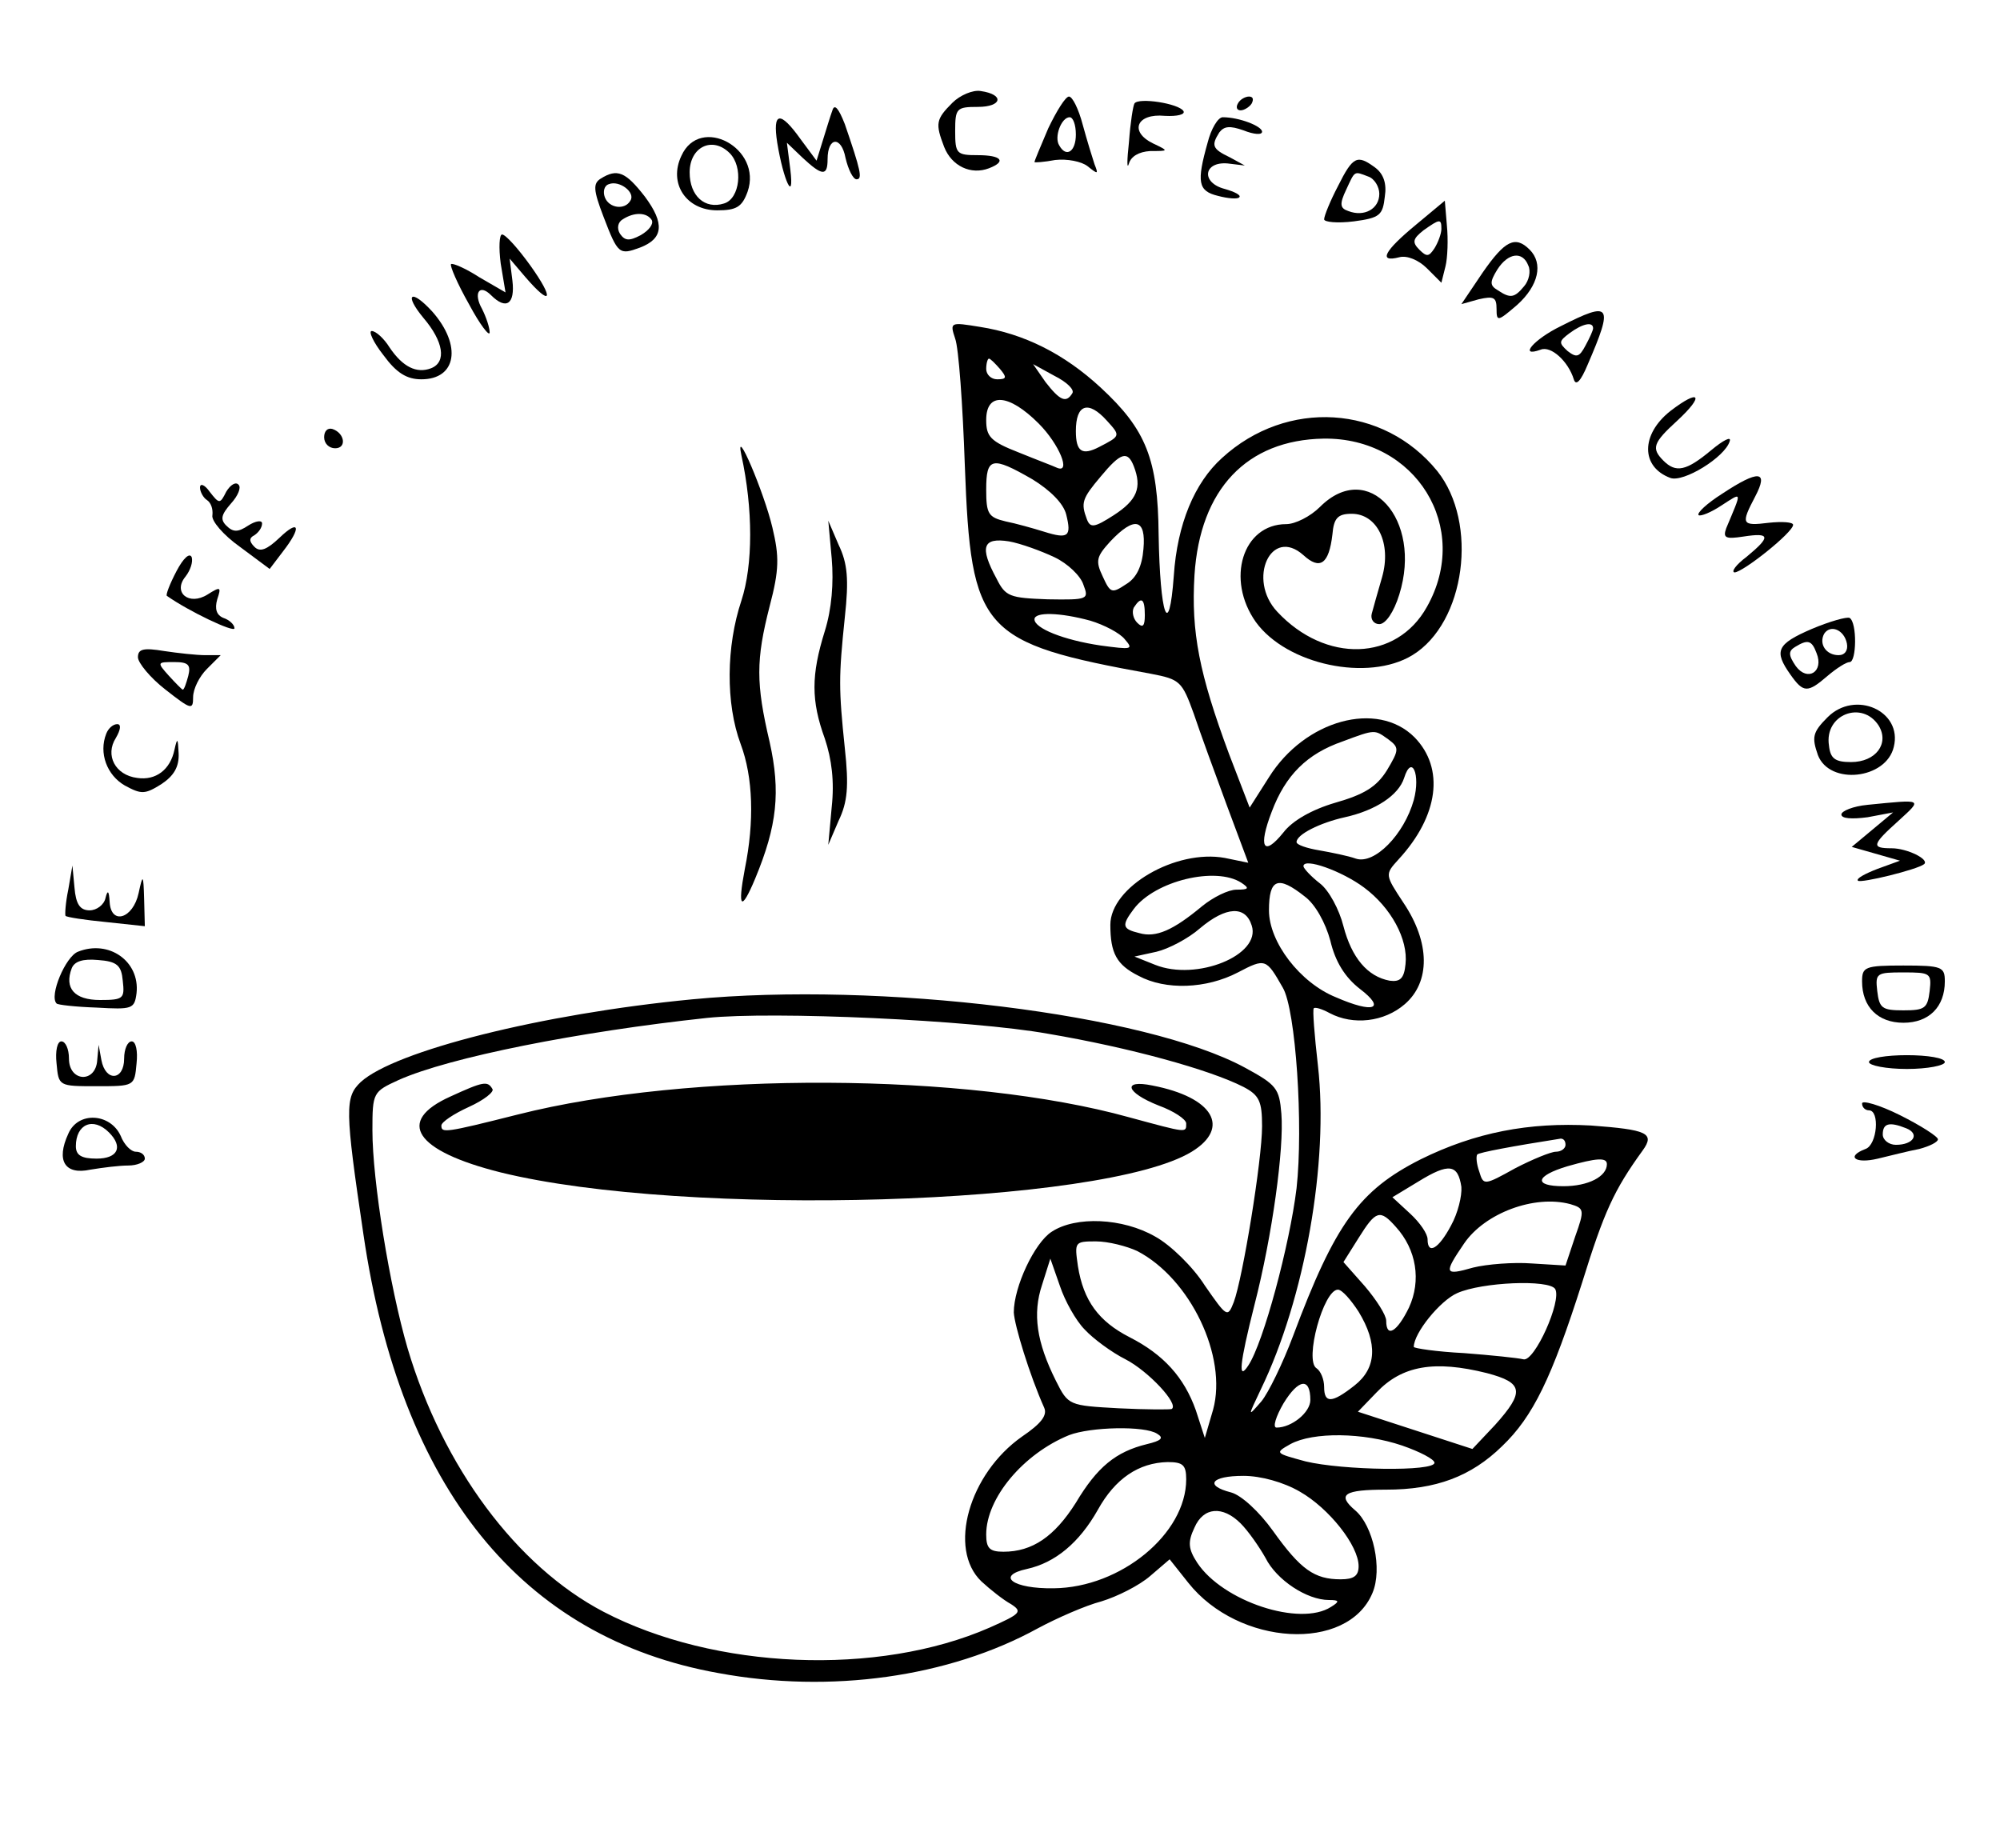 <?xml version="1.0" standalone="no"?>
<!DOCTYPE svg PUBLIC "-//W3C//DTD SVG 20010904//EN"
 "http://www.w3.org/TR/2001/REC-SVG-20010904/DTD/svg10.dtd">
<svg version="1.0" xmlns="http://www.w3.org/2000/svg"
 width="290pt" height="268pt" viewBox="0 0 290 268"
 preserveAspectRatio="xMidYMid meet">

<g transform="translate(0,268) scale(0.1,-0.1)"
fill="#000000" stroke="none">
<path d="M1381 2531 c-24 -24 -25 -30 -12 -64 11 -28 39 -41 65 -31 26 10 18
19 -16 19 -31 0 -33 2 -33 35 0 33 2 35 33 35 35 0 39 18 4 23 -11 2 -30 -6
-41 -17z"/>
<path d="M1520 2494 c-11 -26 -20 -47 -20 -49 0 -1 14 0 30 3 17 2 38 -2 47
-9 15 -12 16 -12 10 3 -3 9 -11 35 -17 57 -6 23 -15 41 -20 41 -5 0 -18 -21
-30 -46z m40 -9 c0 -25 -14 -34 -24 -16 -8 12 3 41 15 41 5 0 9 -11 9 -25z"/>
<path d="M1645 2530 c-2 -3 -6 -28 -8 -56 -3 -27 -3 -41 0 -31 3 10 14 17 31
18 27 0 27 0 4 11 -35 17 -24 44 17 40 18 -1 30 2 27 7 -7 11 -65 20 -71 11z"/>
<path d="M1795 2530 c-3 -5 -2 -10 4 -10 5 0 13 5 16 10 3 6 2 10 -4 10 -5 0
-13 -4 -16 -10z"/>
<path d="M1207 2520 c-3 -8 -9 -28 -14 -44 l-9 -29 -23 31 c-30 42 -41 40 -34
-5 9 -55 25 -89 19 -39 l-5 39 23 -22 c28 -26 36 -27 36 -2 0 33 20 34 26 2 4
-17 11 -31 16 -31 9 0 6 13 -17 80 -9 23 -15 30 -18 20z"/>
<path d="M1751 2473 c-16 -57 -14 -70 15 -77 15 -4 29 -5 31 -2 3 3 -7 8 -21
12 -35 9 -31 40 4 37 l25 -3 -22 12 c-25 12 -27 17 -15 36 7 9 15 10 35 3 15
-6 27 -7 27 -2 0 8 -33 21 -57 21 -7 0 -17 -17 -22 -37z"/>
<path d="M988 2454 c-19 -40 7 -79 52 -79 28 0 36 5 44 27 22 63 -69 112 -96
52z m70 4 c20 -20 15 -66 -8 -73 -28 -9 -50 11 -50 45 0 37 33 53 58 28z"/>
<path d="M1940 2410 c-11 -21 -20 -43 -20 -48 0 -4 19 -6 43 -3 38 5 42 9 45
36 3 19 -2 33 -14 42 -26 19 -32 17 -54 -27z m44 14 c9 -3 16 -15 16 -25 0
-22 -22 -34 -45 -25 -12 4 -13 10 -3 31 13 28 11 27 32 19z"/>
<path d="M871 2421 c-11 -7 -11 -16 4 -55 21 -55 23 -56 53 -45 34 13 36 35 7
74 -28 36 -40 41 -64 26z m43 -32 c-8 -14 -31 -11 -37 5 -3 8 -1 17 6 19 15 6
39 -12 31 -24z m31 -28 c3 -6 -4 -15 -16 -22 -17 -9 -23 -8 -30 2 -5 8 -3 17
4 21 17 11 35 10 42 -1z"/>
<path d="M2053 2354 c-46 -38 -55 -55 -24 -47 11 3 28 -4 40 -16 l21 -21 6 24
c3 12 4 39 2 59 l-3 36 -42 -35z m37 -6 c0 -7 -5 -20 -10 -28 -8 -12 -11 -13
-22 -2 -11 11 -9 16 6 28 24 17 26 17 26 2z"/>
<path d="M726 2298 l7 -42 -38 22 c-20 13 -39 21 -41 19 -2 -2 9 -28 26 -58
16 -30 30 -48 30 -41 0 7 -5 22 -11 34 -13 23 -4 37 13 20 22 -22 35 -13 31
21 l-4 32 23 -27 c38 -44 42 -32 7 17 -18 25 -36 45 -41 45 -4 0 -5 -19 -2
-42z"/>
<path d="M2150 2285 l-31 -46 25 7 c22 5 26 3 26 -14 0 -19 2 -18 30 6 31 28
38 60 18 80 -21 21 -36 13 -68 -33z m66 10 c4 -8 1 -22 -6 -30 -14 -17 -20
-18 -38 -6 -12 7 -12 12 -1 30 16 25 37 27 45 6z"/>
<path d="M614 2219 c29 -34 34 -64 11 -73 -21 -8 -41 2 -60 30 -8 13 -20 24
-26 24 -5 0 2 -16 17 -35 19 -26 34 -35 55 -35 51 0 59 49 16 98 -31 34 -42
26 -13 -9z"/>
<path d="M2263 2207 c-39 -19 -62 -46 -29 -34 15 6 40 -17 48 -43 3 -10 10 -3
20 21 38 88 34 93 -39 56z m47 -3 c0 -3 -5 -14 -11 -25 -9 -17 -13 -18 -26 -8
-13 12 -13 14 3 26 19 14 34 17 34 7z"/>
<path d="M1385 2189 c5 -13 11 -96 14 -184 9 -241 23 -257 270 -302 42 -8 45
-11 62 -58 9 -27 31 -87 48 -133 l31 -83 -34 7 c-71 13 -166 -42 -166 -97 0
-41 9 -58 41 -74 39 -21 98 -19 144 5 40 21 41 20 65 -22 19 -32 30 -201 20
-291 -10 -82 -48 -224 -70 -257 -15 -23 -13 1 9 88 26 101 43 227 39 277 -3
37 -7 42 -53 67 -144 78 -529 125 -801 99 -219 -21 -432 -75 -481 -120 -23
-22 -23 -39 4 -221 54 -368 229 -585 515 -636 162 -30 334 -6 463 65 28 15 69
33 92 39 23 7 55 23 71 37 l28 24 27 -34 c73 -92 231 -101 267 -15 15 35 1 98
-25 120 -27 23 -16 30 45 30 72 0 123 19 168 63 45 43 72 99 116 237 32 103
46 134 88 192 18 25 6 30 -75 36 -90 5 -168 -10 -247 -49 -89 -45 -124 -93
-185 -256 -15 -40 -36 -83 -46 -95 -20 -23 -20 -23 -1 17 64 132 99 330 83
470 -5 44 -8 81 -6 83 2 2 12 -1 23 -7 34 -18 79 -13 109 13 37 32 37 89 -2
147 -27 41 -27 41 -7 63 58 63 67 132 23 177 -54 54 -159 25 -211 -58 l-28
-44 -30 78 c-43 116 -55 176 -50 259 8 125 76 196 187 198 134 2 215 -129 150
-244 -44 -79 -147 -82 -217 -7 -44 47 -9 124 38 82 24 -22 37 -13 42 30 2 24
8 30 28 30 37 0 58 -43 44 -92 -6 -21 -13 -45 -15 -53 -2 -8 3 -15 11 -15 9 0
21 17 29 43 34 109 -45 197 -115 127 -14 -14 -36 -25 -49 -25 -63 0 -88 -80
-44 -142 45 -62 163 -87 227 -48 77 47 96 192 36 267 -78 96 -218 105 -312 19
-40 -36 -65 -96 -70 -171 -7 -95 -20 -57 -22 60 -1 109 -18 152 -84 213 -53
49 -111 78 -175 88 -43 7 -44 7 -36 -17z m65 -44 c10 -12 10 -15 -4 -15 -9 0
-16 7 -16 15 0 8 2 15 4 15 2 0 9 -7 16 -15z m105 -35 c-9 -15 -18 -11 -39 16
l-18 26 31 -17 c18 -9 29 -20 26 -25z m-49 -44 c30 -30 48 -74 26 -64 -4 2
-28 11 -55 22 -41 16 -47 23 -47 47 0 41 33 38 76 -5z m99 4 c20 -22 20 -22
-11 -38 -25 -13 -34 -7 -34 23 0 39 18 45 45 15z m39 -66 c12 -31 5 -49 -29
-71 -28 -18 -34 -19 -39 -6 -9 24 -7 30 20 62 29 35 39 38 48 15z m-147 -19
c26 -16 45 -35 49 -51 8 -32 3 -36 -32 -25 -16 5 -41 12 -56 15 -25 6 -28 11
-28 46 0 47 8 49 67 15z m161 -101 c-2 -25 -10 -42 -25 -51 -21 -14 -23 -13
-34 11 -11 23 -9 29 11 51 35 37 52 33 48 -11z m-129 -12 c19 -9 38 -27 42
-40 8 -21 7 -22 -52 -21 -55 2 -61 4 -74 30 -25 46 -20 60 18 54 17 -3 47 -14
66 -23z m131 -84 c0 -16 -3 -19 -11 -11 -6 6 -8 16 -5 22 11 17 16 13 16 -11z
m-79 -8 c20 -6 43 -18 50 -27 13 -15 10 -15 -35 -9 -54 8 -96 25 -96 38 0 11
37 10 81 -2z m432 -172 c16 -12 16 -15 -2 -45 -15 -24 -33 -35 -75 -47 -34
-10 -62 -26 -75 -43 -29 -36 -37 -22 -17 30 20 53 51 84 103 102 48 18 46 17
66 3z m37 -88 c-14 -50 -57 -94 -84 -85 -11 4 -36 9 -53 12 -18 3 -33 8 -33
12 0 11 34 28 70 36 45 10 78 32 86 57 11 35 24 5 14 -32z m-72 -127 c39 -29
64 -75 60 -111 -2 -21 -8 -26 -23 -24 -32 6 -55 33 -67 79 -6 24 -21 52 -34
62 -13 10 -24 22 -24 25 0 13 56 -7 88 -31z m-178 7 c12 -8 11 -10 -7 -10 -12
0 -34 -11 -50 -24 -42 -35 -67 -46 -91 -39 -25 6 -26 11 -8 35 31 41 119 62
156 38z m92 -20 c15 -11 30 -38 37 -64 7 -30 21 -53 43 -70 38 -29 20 -36 -35
-12 -52 21 -97 80 -97 126 0 46 13 51 52 20z m-77 -42 c14 -43 -80 -81 -140
-57 l-30 12 32 7 c17 4 46 19 63 34 38 32 66 33 75 4z m-295 -157 c118 -20
234 -52 283 -77 23 -12 27 -21 27 -57 0 -49 -28 -220 -41 -255 -9 -23 -10 -22
-42 24 -17 27 -50 59 -72 71 -47 27 -115 30 -150 7 -25 -16 -55 -80 -55 -117
1 -19 23 -91 44 -138 5 -11 -4 -23 -32 -42 -77 -54 -108 -163 -59 -210 13 -12
32 -27 43 -33 17 -11 14 -14 -31 -34 -162 -71 -399 -61 -560 23 -126 66 -233
210 -284 382 -26 89 -51 243 -51 316 0 55 1 56 38 73 74 33 261 70 447 90 95
10 384 -3 495 -23z m750 -161 c0 -5 -6 -10 -14 -10 -7 0 -34 -11 -59 -24 -45
-25 -46 -25 -52 -5 -4 11 -5 22 -3 25 3 3 51 12 121 23 4 0 7 -3 7 -9z m60
-28 c0 -18 -27 -32 -63 -32 -44 0 -41 15 6 29 42 12 57 13 57 3z m-211 -33 c1
-13 -5 -38 -15 -56 -18 -34 -34 -43 -34 -20 0 8 -11 24 -25 37 l-26 24 38 23
c44 27 57 25 62 -8z m158 -25 c20 -6 21 -8 7 -47 l-14 -42 -49 3 c-26 2 -65
-1 -85 -6 -42 -12 -43 -9 -13 35 30 44 102 71 154 57z m-253 -33 c30 -33 37
-78 19 -117 -17 -35 -33 -45 -33 -19 0 8 -14 30 -31 50 l-31 35 22 35 c25 40
31 42 54 16z m-375 -35 c77 -40 131 -153 110 -230 l-12 -41 -13 40 c-17 48
-47 81 -96 106 -45 23 -67 53 -75 103 -5 35 -5 36 26 36 18 0 45 -7 60 -14z
m-76 -114 c12 -13 39 -33 59 -43 33 -17 78 -65 67 -72 -2 -1 -37 -1 -77 1 -72
4 -73 4 -91 40 -28 56 -34 97 -20 139 l12 38 14 -40 c7 -21 23 -50 36 -63z
m682 59 c10 -17 -30 -106 -46 -102 -8 2 -47 6 -86 9 -40 2 -73 7 -73 9 0 20
38 67 63 78 36 16 133 20 142 6z m-285 -33 c28 -46 26 -82 -6 -107 -33 -26
-44 -26 -44 -2 0 11 -5 23 -11 27 -18 11 10 114 31 114 6 0 19 -15 30 -32z
m186 -89 c53 -14 55 -27 12 -75 l-33 -35 -83 27 -83 27 27 28 c37 39 84 47
160 28z m-256 -39 c0 -18 -27 -40 -49 -40 -6 0 -1 16 10 35 22 36 39 38 39 5z
m-222 -49 c10 -6 6 -10 -15 -15 -45 -11 -72 -33 -103 -85 -31 -49 -63 -71
-105 -71 -20 0 -25 5 -25 25 0 53 54 117 120 144 31 12 110 14 128 2z m355
-17 c26 -9 47 -20 47 -25 0 -13 -133 -11 -187 2 -44 12 -45 12 -22 25 33 18
106 17 162 -2z m-313 -49 c0 -79 -95 -157 -192 -158 -59 -1 -85 18 -39 28 41
9 76 38 103 86 25 45 59 68 101 69 22 0 27 -4 27 -25z m165 -18 c42 -24 85
-78 85 -108 0 -14 -7 -19 -26 -19 -38 0 -58 14 -98 70 -20 28 -46 52 -61 56
-39 10 -29 24 18 24 25 0 58 -9 82 -23z m-86 -46 c11 -11 27 -34 36 -50 16
-32 60 -61 92 -61 15 0 16 -2 3 -10 -45 -29 -157 8 -194 64 -13 20 -14 30 -4
51 13 30 41 32 67 6z"/>
<path d="M653 1090 c-80 -36 -51 -79 73 -110 268 -66 874 -48 1002 30 57 35
31 79 -57 96 -44 9 -39 -10 9 -29 22 -8 40 -20 40 -26 0 -14 2 -14 -83 9 -234
65 -637 67 -886 4 -107 -27 -111 -27 -111 -16 0 5 18 17 40 27 22 10 37 22 34
26 -7 12 -13 11 -61 -11z"/>
<path d="M2422 2084 c-43 -34 -43 -81 0 -97 19 -7 79 30 86 53 3 8 -9 2 -27
-13 -36 -30 -51 -33 -69 -15 -18 18 -15 26 20 58 40 37 33 47 -10 14z"/>
<path d="M470 2046 c0 -9 7 -16 16 -16 17 0 14 22 -4 28 -7 2 -12 -3 -12 -12z"/>
<path d="M1075 2020 c17 -78 17 -159 0 -211 -22 -66 -23 -149 -1 -208 18 -48
20 -112 6 -181 -11 -58 -5 -62 15 -14 32 77 37 126 21 198 -20 85 -20 119 0
197 14 53 14 72 4 114 -12 51 -55 152 -45 105z"/>
<path d="M2497 1964 c-22 -14 -37 -28 -34 -31 3 -2 18 4 33 14 31 20 30 22 7
-33 -5 -14 -1 -16 25 -12 39 6 40 0 5 -29 -16 -12 -23 -22 -18 -23 12 0 85 58
85 69 0 4 -16 5 -35 3 -40 -5 -41 -2 -20 38 20 38 5 39 -48 4z"/>
<path d="M290 1973 c0 -6 5 -15 10 -18 6 -4 9 -13 8 -22 -2 -8 16 -29 40 -46
l43 -32 19 25 c28 36 24 48 -5 20 -18 -17 -28 -21 -36 -13 -8 8 -8 13 0 17 6
4 11 11 11 17 0 5 -9 4 -20 -3 -15 -10 -22 -10 -32 0 -9 9 -7 16 7 32 10 11
15 23 11 27 -4 5 -12 0 -18 -10 -9 -18 -10 -18 -24 0 -7 10 -14 13 -14 6z"/>
<path d="M1206 1870 c3 -35 0 -73 -10 -105 -20 -64 -20 -101 0 -156 10 -30 14
-62 10 -99 l-5 -55 15 35 c13 27 15 50 9 105 -9 87 -9 103 0 190 6 55 4 78 -9
105 l-15 35 5 -55z"/>
<path d="M256 1852 c-10 -19 -16 -35 -14 -36 31 -22 98 -54 98 -47 0 5 -7 12
-16 15 -10 4 -13 13 -9 27 6 18 5 19 -14 7 -27 -17 -51 3 -32 26 7 9 11 21 9
28 -3 7 -12 -1 -22 -20z"/>
<path d="M2627 1768 c-51 -22 -55 -32 -31 -66 19 -27 25 -27 54 -2 13 11 27
20 32 20 10 0 11 57 0 64 -4 2 -29 -5 -55 -16z m51 -21 c2 -10 -3 -17 -12 -17
-18 0 -29 16 -21 31 9 14 29 6 33 -14z m-44 -14 c11 -27 -13 -42 -30 -19 -11
16 -11 22 -1 28 18 11 24 10 31 -9z"/>
<path d="M200 1727 c0 -8 18 -30 40 -47 37 -29 40 -30 40 -11 0 12 9 30 20 41
l20 20 -22 0 c-13 0 -40 3 -60 6 -30 5 -38 3 -38 -9z m73 -27 c-3 -11 -6 -20
-8 -20 -1 0 -10 9 -20 20 -18 20 -17 20 8 20 20 0 24 -4 20 -20z"/>
<path d="M2650 1640 c-22 -22 -23 -29 -14 -55 17 -44 99 -35 110 12 13 52 -56
83 -96 43z m74 -12 c16 -26 -4 -53 -40 -53 -23 0 -30 5 -32 24 -7 45 48 66 72
29z"/>
<path d="M154 1616 c-11 -28 1 -60 27 -75 24 -13 29 -13 53 2 18 12 26 25 25
45 -1 22 -2 23 -6 5 -6 -29 -27 -45 -54 -41 -32 4 -47 33 -31 58 7 12 8 20 2
20 -6 0 -13 -6 -16 -14z"/>
<path d="M2708 1513 c-21 -2 -38 -9 -38 -14 0 -6 15 -7 38 -4 l37 7 -30 -25
-30 -25 35 -10 35 -10 -33 -12 c-18 -7 -31 -14 -28 -17 4 -4 86 16 96 24 8 7
-25 23 -47 23 -30 0 -29 5 10 40 35 32 36 31 -45 23z"/>
<path d="M99 1390 c-4 -19 -5 -36 -4 -38 2 -2 28 -6 59 -9 l56 -6 -1 39 c-1
37 -2 37 -8 9 -8 -37 -40 -47 -42 -13 -1 17 -3 18 -6 6 -2 -10 -13 -18 -23
-18 -14 0 -20 9 -22 33 l-3 32 -6 -35z"/>
<path d="M113 1300 c-18 -7 -42 -64 -31 -75 1 -2 28 -5 58 -6 52 -3 55 -2 58
21 5 46 -40 78 -85 60z m65 -42 c3 -26 1 -28 -33 -28 -37 0 -52 17 -41 46 4
10 16 14 38 12 28 -2 34 -8 36 -30z"/>
<path d="M2700 1257 c0 -37 23 -60 60 -60 37 0 60 23 60 60 0 21 -4 23 -60 23
-56 0 -60 -2 -60 -23z m98 -14 c-3 -25 -7 -28 -38 -28 -31 0 -35 3 -38 28 -3
26 -1 27 38 27 39 0 41 -1 38 -27z"/>
<path d="M82 1138 c3 -33 3 -33 58 -33 55 0 55 0 58 33 2 18 -1 32 -7 32 -6 0
-11 -11 -11 -25 0 -32 -27 -34 -33 -2 l-4 22 -2 -22 c-2 -34 -41 -32 -41 2 0
14 -5 25 -11 25 -6 0 -9 -14 -7 -32z"/>
<path d="M2710 1140 c0 -5 25 -10 55 -10 30 0 55 5 55 10 0 6 -25 10 -55 10
-30 0 -55 -4 -55 -10z"/>
<path d="M2700 1080 c0 -6 5 -10 10 -10 16 0 12 -50 -5 -56 -29 -11 -15 -22
18 -14 17 4 44 11 60 14 15 4 27 10 27 14 0 4 -25 20 -55 35 -30 15 -55 22
-55 17z m64 -36 c20 -8 11 -24 -15 -24 -10 0 -19 7 -19 15 0 16 9 19 34 9z"/>
<path d="M99 1036 c-18 -39 -5 -60 32 -52 18 3 42 6 55 6 13 0 24 5 24 10 0 6
-6 10 -13 10 -7 0 -17 10 -22 23 -15 33 -62 36 -76 3z m59 2 c21 -21 13 -38
-18 -38 -22 0 -30 5 -30 18 0 32 25 43 48 20z"/>
</g>
</svg>
